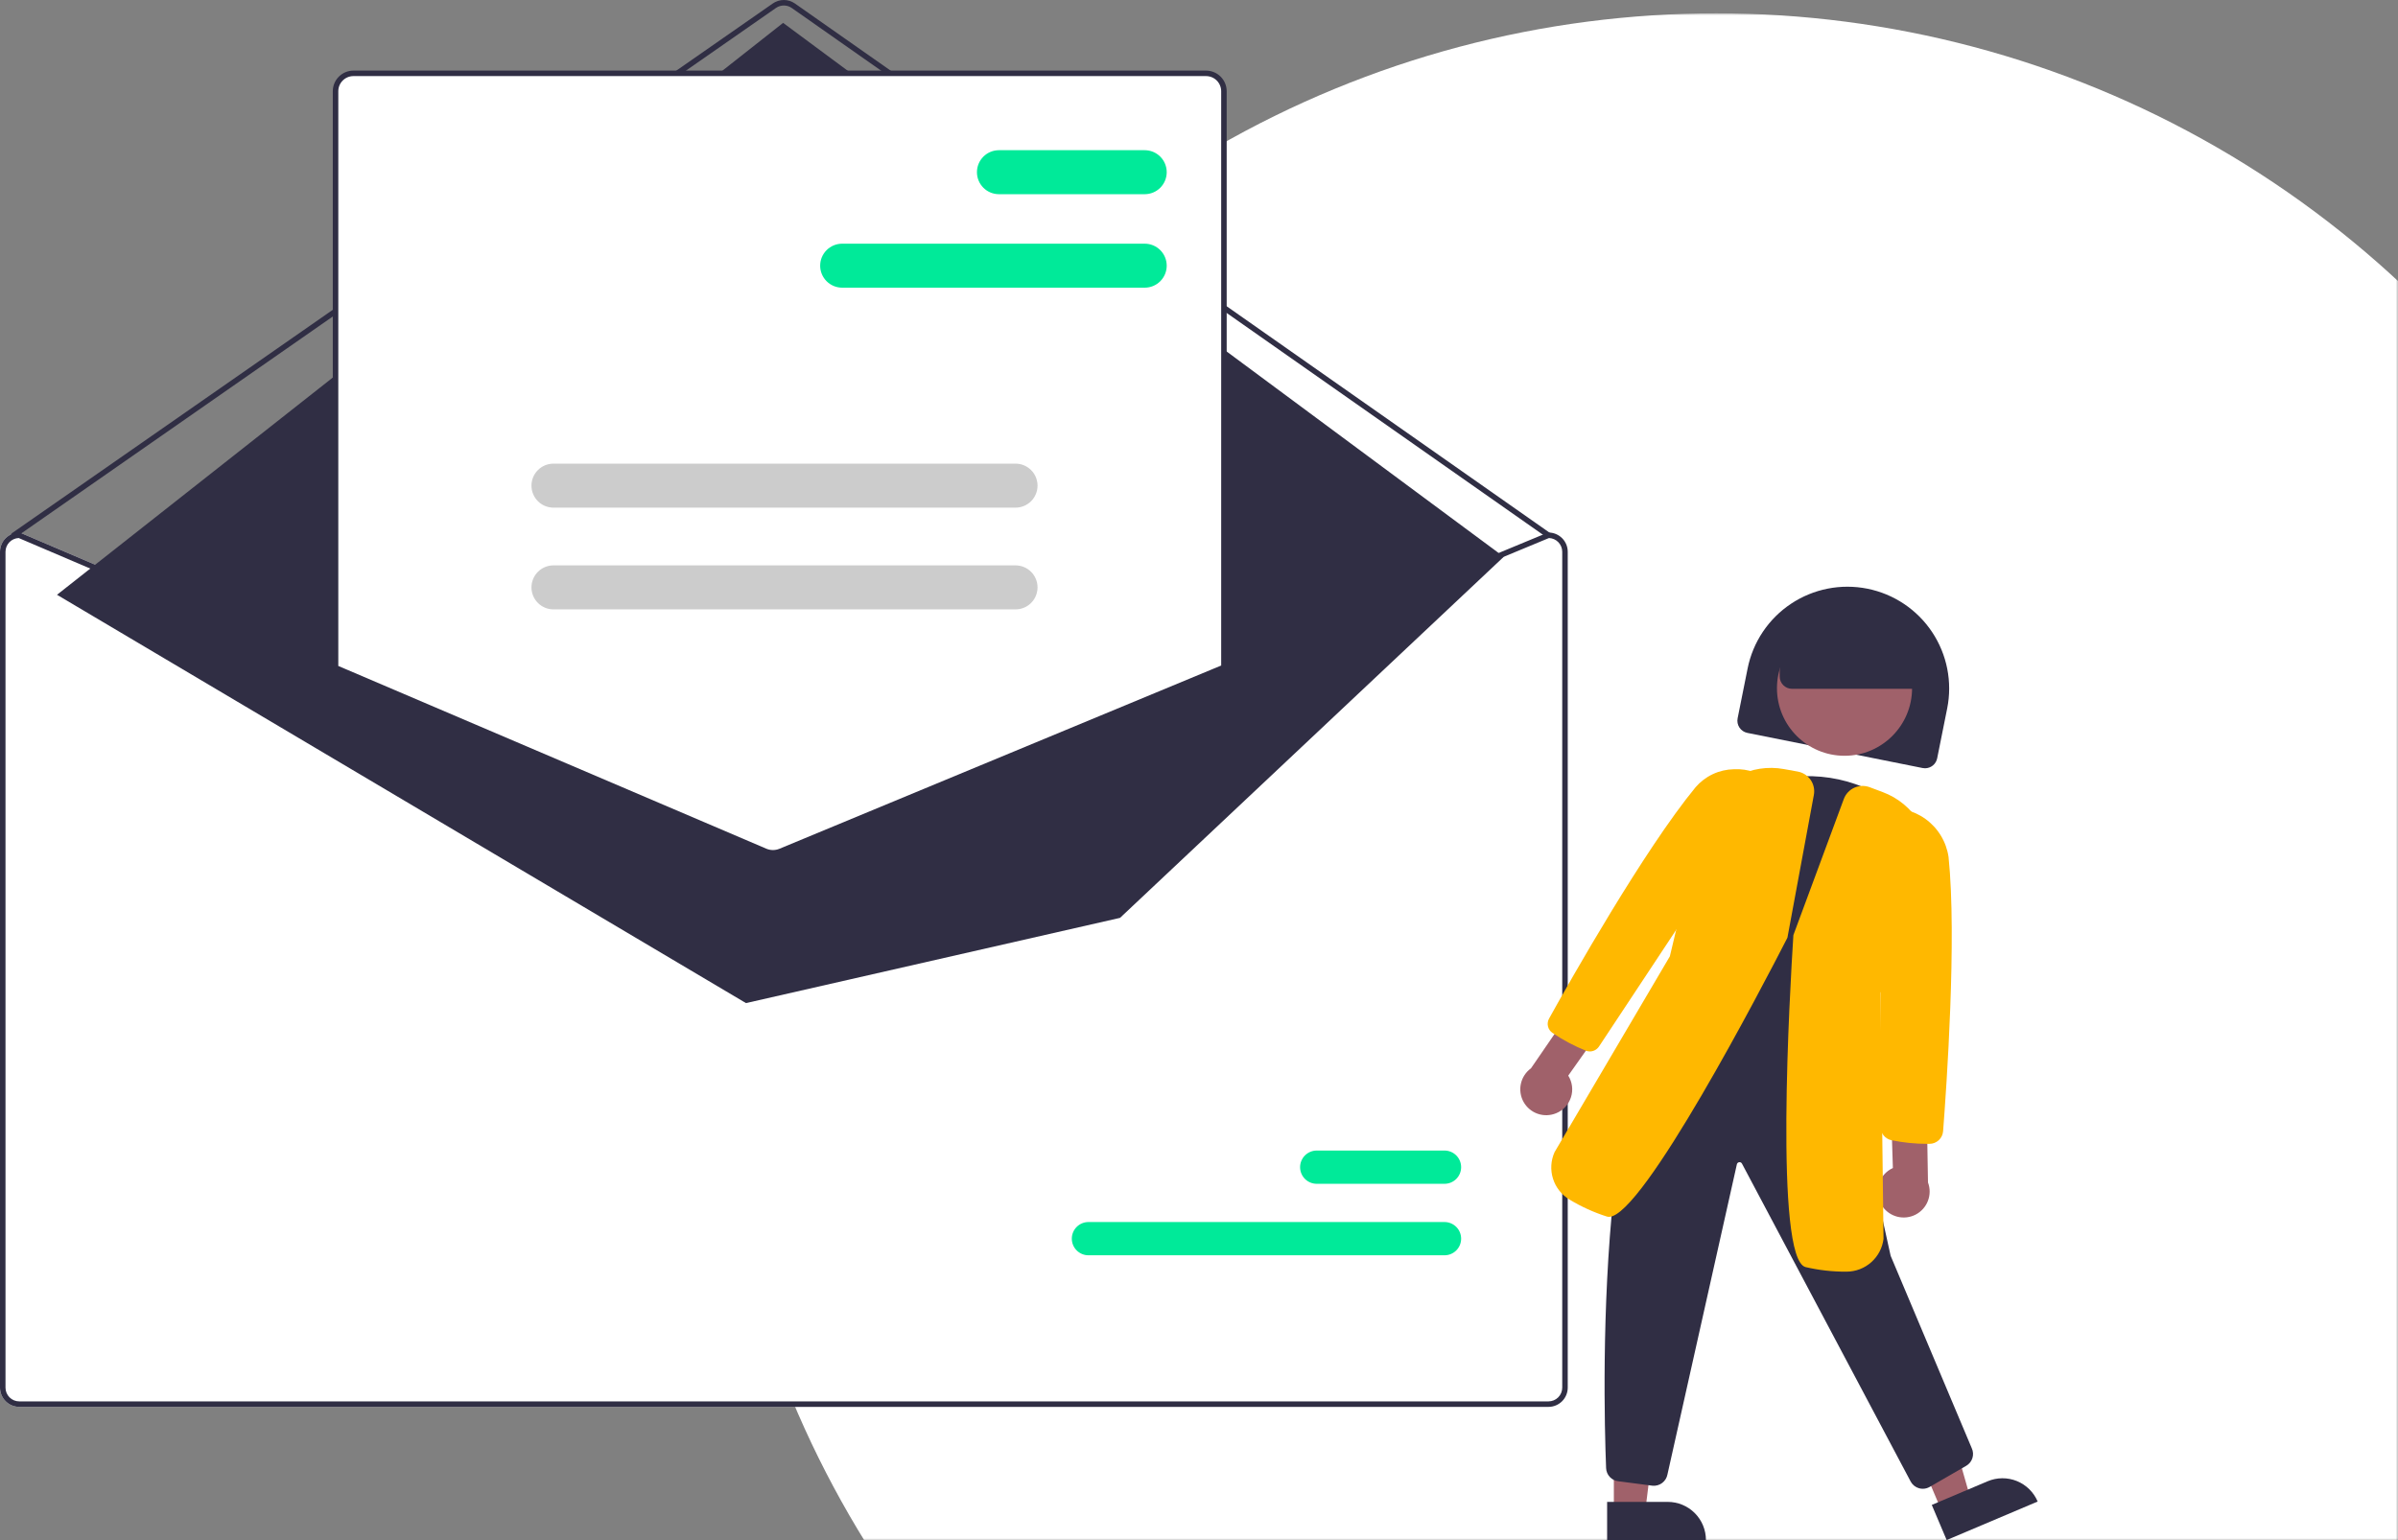 <svg width="540" height="347" viewBox="0 0 540 347" fill="none" xmlns="http://www.w3.org/2000/svg">
<rect x="0" y="0" width="540" height="347" fill="#808080" stroke="none"/>
<mask id="mask0_85_5" style="mask-type:alpha" maskUnits="userSpaceOnUse" x="0" y="3" width="540" height="344">
<rect y="3" width="540" height="344" fill="#F5F5F5"/>
</mask>
<g mask="url(#mask0_85_5)">
<circle cx="386.5" cy="228.5" r="225.5" fill="white"/>
</g>
<g clip-path="url(#clip0_85_5)">
<path d="M4.336 119.954H4.46L75.562 150.315L172.845 191.856C173.225 192.015 173.633 192.099 174.045 192.101C174.458 192.103 174.866 192.024 175.248 191.868L275.615 150.228L348.464 120.004L348.576 119.954H348.7C349.849 119.955 350.951 120.413 351.764 121.225C352.577 122.038 353.034 123.14 353.035 124.29V312.575C353.034 313.724 352.577 314.826 351.764 315.639C350.951 316.452 349.849 316.909 348.7 316.911H4.336C3.186 316.909 2.084 316.452 1.271 315.639C0.459 314.826 0.001 313.724 7.52211e-05 312.575V124.29C0.001 123.14 0.459 122.038 1.271 121.225C2.084 120.413 3.186 119.955 4.336 119.954Z" fill="white"/>
<path d="M3.098 121.193C3.224 121.193 3.347 121.154 3.451 121.082L174.741 1.791C175.262 1.43 175.881 1.237 176.515 1.238C177.15 1.239 177.768 1.434 178.289 1.797L348.344 121.081C348.411 121.128 348.486 121.161 348.565 121.178C348.645 121.196 348.727 121.198 348.807 121.184C348.887 121.17 348.964 121.14 349.032 121.096C349.101 121.053 349.16 120.996 349.207 120.929C349.254 120.863 349.287 120.788 349.305 120.708C349.322 120.629 349.324 120.547 349.31 120.467C349.296 120.387 349.266 120.31 349.223 120.241C349.179 120.173 349.122 120.113 349.056 120.067L179 0.783C178.272 0.275 177.405 0.001 176.517 5.87623e-06C175.629 -0.001 174.762 0.269 174.033 0.775L2.743 120.065C2.635 120.141 2.554 120.249 2.511 120.374C2.468 120.498 2.467 120.634 2.506 120.759C2.546 120.885 2.625 120.995 2.731 121.073C2.837 121.151 2.966 121.193 3.098 121.193Z" fill="#302E44"/>
<path d="M338.626 125.421L176.347 5.152L12.836 133.979L167.986 225.954L252.218 206.754L338.626 125.421Z" fill="#302E44"/>
<path d="M245.109 282.763H325.279C325.771 282.764 326.259 282.667 326.714 282.479C327.169 282.291 327.582 282.015 327.931 281.668C328.279 281.32 328.555 280.907 328.744 280.452C328.932 279.997 329.029 279.51 329.029 279.017C329.029 278.525 328.932 278.038 328.744 277.583C328.555 277.128 328.279 276.715 327.931 276.367C327.582 276.019 327.169 275.744 326.714 275.556C326.259 275.368 325.771 275.271 325.279 275.272H245.109C244.617 275.271 244.129 275.368 243.674 275.556C243.219 275.744 242.806 276.019 242.457 276.367C242.109 276.715 241.833 277.128 241.644 277.583C241.456 278.038 241.359 278.525 241.359 279.017C241.359 279.51 241.456 279.997 241.644 280.452C241.833 280.907 242.109 281.32 242.457 281.668C242.806 282.015 243.219 282.291 243.674 282.479C244.129 282.667 244.617 282.764 245.109 282.763Z" fill="#00EA99"/>
<path d="M296.516 266.66H325.279C325.771 266.661 326.259 266.564 326.714 266.376C327.169 266.188 327.582 265.912 327.931 265.565C328.279 265.217 328.555 264.804 328.744 264.349C328.932 263.894 329.029 263.407 329.029 262.914C329.029 262.422 328.932 261.935 328.744 261.48C328.555 261.025 328.279 260.612 327.931 260.264C327.582 259.916 327.169 259.641 326.714 259.453C326.259 259.265 325.771 259.168 325.279 259.169H296.516C296.023 259.168 295.536 259.265 295.081 259.453C294.626 259.641 294.212 259.916 293.864 260.264C293.516 260.612 293.24 261.025 293.051 261.48C292.862 261.935 292.765 262.422 292.765 262.914C292.765 263.407 292.862 263.894 293.051 264.349C293.24 264.804 293.516 265.217 293.864 265.565C294.212 265.912 294.626 266.188 295.081 266.376C295.536 266.564 296.023 266.661 296.516 266.66Z" fill="#00EA99"/>
<path d="M174.065 192.41C174.674 192.411 175.278 192.292 175.842 192.062L275.925 150.534V20.547C275.923 19.398 275.466 18.296 274.653 17.483C273.841 16.67 272.739 16.213 271.589 16.211H79.588C78.438 16.213 77.336 16.67 76.523 17.483C75.711 18.296 75.254 19.398 75.252 20.547V150.625L75.44 150.706L172.234 192.042C172.814 192.285 173.436 192.41 174.065 192.41Z" fill="white"/>
<path d="M174.065 192.719C174.715 192.72 175.358 192.594 175.96 192.348L276.234 150.741V20.547C276.233 19.315 275.743 18.134 274.872 17.264C274.001 16.393 272.821 15.903 271.589 15.901H79.588C78.356 15.903 77.175 16.393 76.305 17.264C75.434 18.134 74.944 19.315 74.942 20.547V150.829L172.112 192.326C172.73 192.586 173.394 192.719 174.065 192.719ZM274.996 149.914L175.487 191.203C174.559 191.579 173.52 191.573 172.596 191.186L76.181 150.012V20.547C76.182 19.643 76.541 18.778 77.18 18.139C77.819 17.5 78.684 17.141 79.588 17.14H271.589C272.492 17.141 273.358 17.5 273.997 18.139C274.635 18.778 274.995 19.643 274.996 20.547V149.914Z" fill="#302E44"/>
<path d="M4.336 119.954H4.46L75.562 150.315L172.845 191.856C173.225 192.015 173.633 192.099 174.045 192.101C174.458 192.103 174.866 192.024 175.248 191.868L275.615 150.228L348.464 120.004L348.576 119.954H348.7C349.849 119.955 350.951 120.413 351.764 121.225C352.577 122.038 353.034 123.14 353.035 124.29V312.575C353.034 313.724 352.577 314.826 351.764 315.639C350.951 316.452 349.849 316.909 348.7 316.911H4.336C3.186 316.909 2.084 316.452 1.271 315.639C0.459 314.826 0.001 313.724 7.52211e-05 312.575V124.29C0.001 123.14 0.459 122.038 1.271 121.225C2.084 120.413 3.186 119.955 4.336 119.954ZM1.239 312.575C1.239 313.396 1.565 314.184 2.146 314.764C2.727 315.345 3.514 315.671 4.336 315.672H348.7C349.521 315.671 350.308 315.345 350.889 314.764C351.47 314.184 351.796 313.396 351.796 312.575V124.29C351.795 123.489 351.485 122.719 350.929 122.142C350.374 121.565 349.617 121.225 348.817 121.193L275.615 151.566L175.725 193.014C174.643 193.454 173.432 193.447 172.355 192.995L75.562 151.659L4.212 121.193C3.413 121.227 2.658 121.568 2.104 122.145C1.551 122.722 1.241 123.49 1.239 124.29V312.575Z" fill="#302E44"/>
<path d="M189.646 64.801H257.776C259.09 64.801 260.35 64.279 261.279 63.35C262.208 62.421 262.73 61.161 262.73 59.846C262.73 58.532 262.208 57.272 261.279 56.343C260.35 55.414 259.09 54.892 257.776 54.892H189.646C188.332 54.892 187.072 55.414 186.142 56.343C185.213 57.272 184.691 58.532 184.691 59.846C184.691 61.161 185.213 62.421 186.142 63.35C187.072 64.279 188.332 64.801 189.646 64.801Z" fill="#00EA99"/>
<path d="M224.95 43.743H257.776C259.09 43.743 260.35 43.221 261.279 42.291C262.208 41.362 262.73 40.102 262.73 38.788C262.73 37.474 262.208 36.214 261.279 35.284C260.35 34.355 259.09 33.833 257.776 33.833H224.95C223.635 33.833 222.375 34.355 221.446 35.284C220.517 36.214 219.995 37.474 219.995 38.788C219.995 40.102 220.517 41.362 221.446 42.291C222.375 43.221 223.635 43.743 224.95 43.743Z" fill="#00EA99"/>
<path d="M124.633 114.35H228.686C230 114.35 231.26 113.828 232.189 112.899C233.119 111.97 233.641 110.709 233.641 109.395C233.641 108.081 233.119 106.821 232.189 105.892C231.26 104.962 230 104.44 228.686 104.44H124.633C123.319 104.44 122.059 104.962 121.13 105.892C120.2 106.821 119.678 108.081 119.678 109.395C119.678 110.709 120.2 111.97 121.13 112.899C122.059 113.828 123.319 114.35 124.633 114.35Z" fill="#CCCCCC"/>
<path d="M124.633 137.266H228.686C230 137.266 231.26 136.744 232.189 135.815C233.119 134.886 233.641 133.625 233.641 132.311C233.641 130.997 233.119 129.737 232.189 128.808C231.26 127.878 230 127.356 228.686 127.356H124.633C123.319 127.356 122.059 127.878 121.13 128.808C120.2 129.737 119.678 130.997 119.678 132.311C119.678 133.625 120.2 134.886 121.13 135.815C122.059 136.744 123.319 137.266 124.633 137.266Z" fill="#CCCCCC"/>
<path d="M433.495 173.058C434.139 173.057 434.763 172.834 435.261 172.426C435.759 172.018 436.1 171.45 436.227 170.819L438.481 159.584C439.676 153.625 438.455 147.435 435.087 142.376C431.718 137.317 426.478 133.804 420.519 132.609C414.559 131.413 408.37 132.635 403.311 136.003C398.252 139.372 394.738 144.612 393.543 150.571L391.29 161.806C391.145 162.53 391.294 163.283 391.704 163.898C392.113 164.513 392.75 164.94 393.474 165.087L432.946 173.004C433.127 173.04 433.311 173.058 433.495 173.058Z" fill="#302E44"/>
<path d="M363.421 340.335L370.501 340.335L373.868 313.023L363.418 313.024L363.421 340.335Z" fill="#A0616A"/>
<path d="M375.559 338.312H361.904V346.909H384.157C384.157 344.629 383.251 342.442 381.639 340.83C380.027 339.217 377.84 338.312 375.559 338.312Z" fill="#302E44"/>
<path d="M437.199 340.264L443.719 337.503L436.17 311.041L426.548 315.117L437.199 340.264Z" fill="#A0616A"/>
<path d="M447.587 333.668L435.013 338.993L438.366 346.91L458.857 338.232C458.417 337.192 457.776 336.249 456.971 335.457C456.167 334.665 455.214 334.039 454.167 333.615C453.121 333.192 452.001 332.978 450.872 332.987C449.743 332.996 448.626 333.227 447.587 333.668Z" fill="#302E44"/>
<path d="M415.363 170.244C406.962 170.244 400.151 163.433 400.151 155.031C400.151 146.63 406.962 139.819 415.363 139.819C423.764 139.819 430.575 146.63 430.575 155.031C430.575 163.433 423.764 170.244 415.363 170.244Z" fill="#A0616A"/>
<path d="M414.643 224.233L414.799 223.726C418.944 210.252 423.229 196.326 427.52 183.08L427.636 182.723L427.372 182.455C420.712 175.68 408.236 172.978 398.35 176.171C388.4 179.383 381.544 188.391 382.401 197.127C382.857 202.374 381.447 207.614 378.42 211.925L378.023 212.501L378.643 212.825C389.758 218.544 401.746 222.374 414.118 224.157L414.643 224.233Z" fill="#302E44"/>
<path d="M432.99 335.357C433.532 335.356 434.065 335.213 434.534 334.94L442.751 330.195C443.425 329.81 443.929 329.185 444.162 328.445C444.396 327.705 444.341 326.904 444.009 326.202L425.749 282.877L411.795 219.687L386.363 210.439L386.132 210.546C358.867 223.07 360.975 312.842 361.674 330.711C361.705 331.463 362.009 332.178 362.529 332.722C363.048 333.266 363.748 333.603 364.497 333.67L372.145 334.669C372.922 334.737 373.697 334.512 374.317 334.038C374.937 333.564 375.357 332.875 375.495 332.107L391.107 262.333C391.123 262.201 391.181 262.077 391.273 261.98C391.364 261.883 391.485 261.818 391.616 261.796C391.743 261.771 391.873 261.788 391.989 261.843C392.105 261.897 392.201 261.988 392.262 262.1L430.282 333.769C430.482 334.129 430.752 334.445 431.077 334.699C431.401 334.953 431.773 335.139 432.17 335.247C432.437 335.32 432.713 335.357 432.99 335.357Z" fill="#302E44"/>
<path d="M423.856 271.683C423.376 270.983 423.055 270.186 422.916 269.348C422.777 268.51 422.824 267.652 423.052 266.835C423.281 266.017 423.686 265.259 424.239 264.615C424.792 263.971 425.48 263.456 426.253 263.106L425.837 249.841L433.837 247.622L434.161 266.363C434.663 267.702 434.656 269.178 434.141 270.512C433.627 271.846 432.642 272.944 431.371 273.6C430.101 274.256 428.635 274.423 427.25 274.069C425.864 273.716 424.657 272.867 423.856 271.683Z" fill="#A0616A"/>
<path d="M434.043 257.661L434.513 257.659C435.287 257.653 436.03 257.357 436.595 256.828C437.16 256.299 437.505 255.577 437.562 254.806C438.329 244.926 440.685 211.273 438.788 193.028C438.536 191.325 437.946 189.69 437.051 188.22C436.156 186.75 434.975 185.474 433.578 184.469C432.182 183.463 430.597 182.748 428.919 182.366C427.241 181.985 425.503 181.943 423.808 182.245L423.32 182.353L423.324 182.854C423.498 206.859 423.486 230.724 423.475 253.804C423.474 254.509 423.713 255.193 424.152 255.743C424.592 256.294 425.207 256.678 425.894 256.832C428.575 257.387 431.306 257.665 434.043 257.661Z" fill="#FFB800"/>
<path d="M415.832 286.451C417.88 286.442 419.854 285.686 421.385 284.326C422.915 282.965 423.897 281.093 424.146 279.061L423.472 223.658L434.484 195.806C434.947 192.147 434.16 188.439 432.25 185.284C430.341 182.128 427.421 179.711 423.964 178.425L421.02 177.32C420.464 177.112 419.872 177.015 419.278 177.036C418.685 177.057 418.101 177.195 417.561 177.441C417.02 177.688 416.534 178.04 416.13 178.475C415.725 178.91 415.411 179.421 415.205 179.978L403.85 210.635L403.847 210.68C403.06 222.881 399.506 283.609 406.591 285.42C409.594 286.124 412.668 286.469 415.752 286.45L415.832 286.451Z" fill="#FFB800"/>
<path d="M350.418 250.766C351.204 250.447 351.912 249.959 352.489 249.337C353.067 248.715 353.502 247.974 353.762 247.166C354.023 246.358 354.103 245.503 353.997 244.66C353.891 243.818 353.602 243.009 353.149 242.29L360.813 231.455L355.365 225.192L344.757 240.645C343.6 241.485 342.792 242.72 342.485 244.116C342.178 245.512 342.394 246.972 343.091 248.22C343.789 249.468 344.92 250.416 346.271 250.885C347.621 251.355 349.096 251.312 350.418 250.766Z" fill="#A0616A"/>
<path d="M358.071 236.842C358.471 236.83 358.863 236.722 359.213 236.527C359.563 236.332 359.86 236.056 360.081 235.722L360.122 235.661C372.803 216.467 385.916 196.62 399.207 176.834L399.35 176.621L399.167 176.441C398.001 175.353 396.627 174.512 395.128 173.968C393.629 173.424 392.036 173.189 390.443 173.277C388.804 173.307 387.19 173.682 385.706 174.379C384.222 175.075 382.901 176.076 381.83 177.318C370.216 191.448 353.641 220.778 348.837 229.43C348.534 229.968 348.445 230.599 348.586 231.2C348.728 231.8 349.09 232.325 349.602 232.67C351.96 234.276 354.487 235.62 357.136 236.679C357.434 236.796 357.752 236.851 358.071 236.842Z" fill="#FFB800"/>
<path d="M362.328 274.103C369.924 274.108 397.101 221.778 402.472 211.288L402.518 211.161L408.46 179.061C408.568 178.477 408.56 177.877 408.435 177.296C408.311 176.715 408.073 176.164 407.736 175.676C407.398 175.187 406.967 174.77 406.468 174.448C405.969 174.126 405.411 173.906 404.826 173.8L401.732 173.241C398.104 172.576 394.358 173.157 391.102 174.889C387.846 176.621 385.271 179.403 383.795 182.783L376.032 215.416L350.073 259.521C349.22 261.411 349.095 263.549 349.721 265.525C350.347 267.501 351.68 269.177 353.465 270.231C356.103 271.827 358.921 273.105 361.861 274.038C362.012 274.082 362.17 274.104 362.328 274.103Z" fill="#FFB800"/>
<path d="M403.549 155.163H434.207V151.447C434.202 147.342 432.57 143.406 429.667 140.503C426.764 137.6 422.828 135.968 418.723 135.963H416.246C412.14 135.968 408.205 137.6 405.302 140.503C402.399 143.406 400.766 147.342 400.762 151.447V152.376C400.762 153.115 401.056 153.823 401.579 154.346C402.101 154.868 402.81 155.162 403.549 155.163Z" fill="#302E44"/>
</g>
<defs>
<clipPath id="clip0_85_5">
<rect width="459" height="347" fill="white" transform="matrix(-1 0 0 1 459 0)"/>
</clipPath>
</defs>
</svg>
